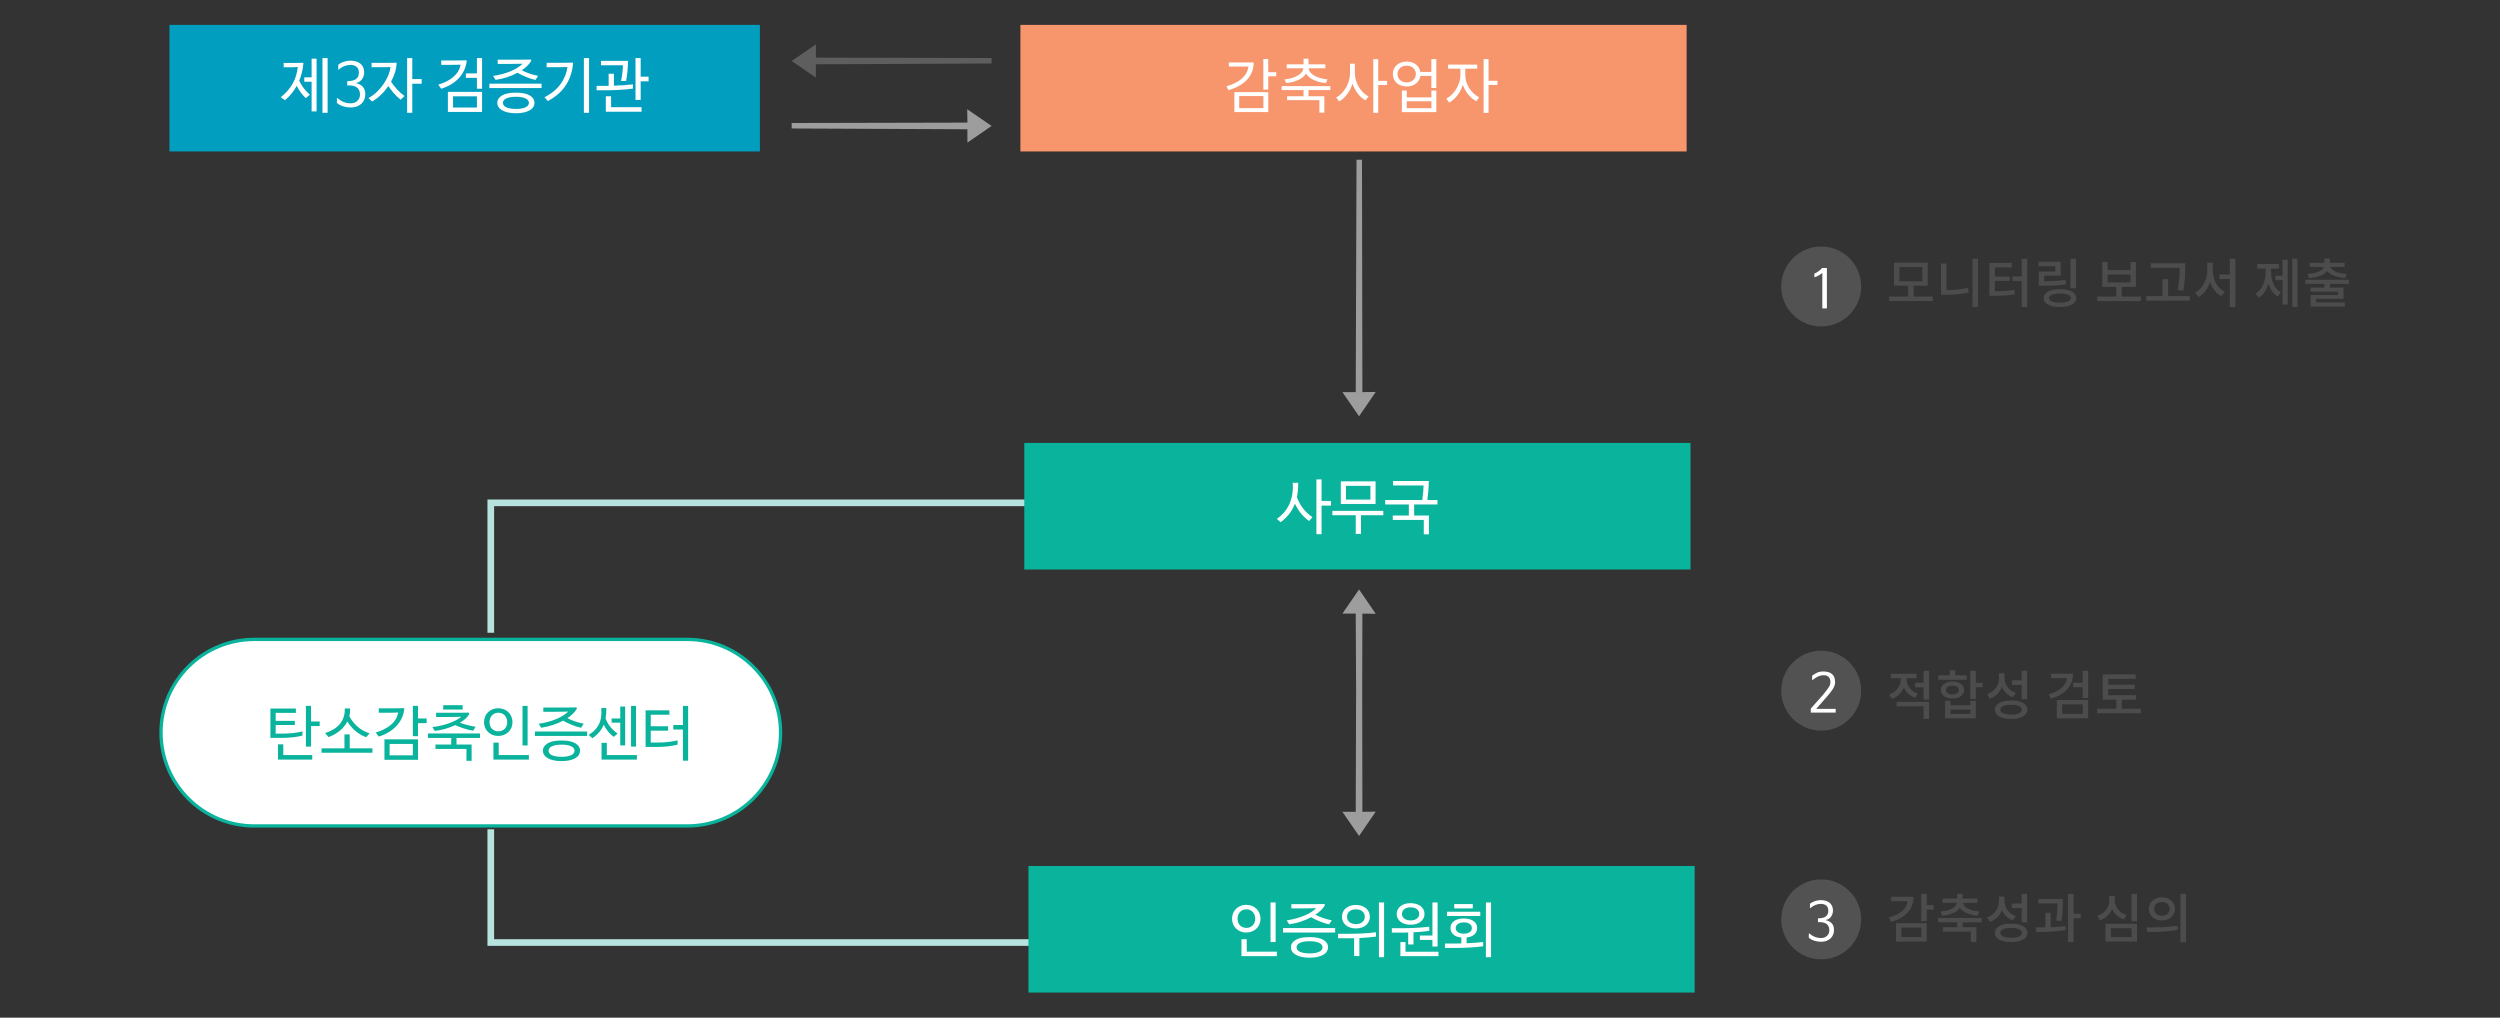 <?xml version="1.0" encoding="utf-8"?>
<!-- Generator: Adobe Illustrator 16.0.3, SVG Export Plug-In . SVG Version: 6.00 Build 0)  -->
<!DOCTYPE svg PUBLIC "-//W3C//DTD SVG 1.1//EN" "http://www.w3.org/Graphics/SVG/1.1/DTD/svg11.dtd">
<svg version="1.1" id="다이어그램_1_" xmlns="http://www.w3.org/2000/svg" xmlns:xlink="http://www.w3.org/1999/xlink" x="0px"
	 y="0px" width="750.5px" height="305.5px" viewBox="0 0 750.5 305.5" enable-background="new 0 0 750.5 305.5"
	 xml:space="preserve">
<rect x="0" y="0" width="750.5" height="305.5" fill="#333333" stroke="none"/>
<g>
	<g id="Ellipse_5">
		<g>
			<circle fill="#525252" cx="546.726" cy="85.999" r="12"/>
		</g>
	</g>
	<g id="_x31_">
		<g enable-background="new    ">
			<path fill="#FFFFFF" d="M544.677,83.136v-0.992c0.438-0.191,0.854-0.429,1.239-0.712c0.39-0.282,0.75-0.61,1.08-0.983h1.439
				v12.128h-1.375V81.952h-0.018c-0.363,0.288-0.729,0.536-1.097,0.744c-0.367,0.208-0.737,0.381-1.11,0.52
				C544.73,83.259,544.677,83.232,544.677,83.136z"/>
		</g>
	</g>
</g>
<g>
	<g id="Ellipse_5_16_">
		<g>
			<circle fill="#525252" cx="546.726" cy="207.333" r="12"/>
		</g>
	</g>
	<g id="_x32_">
		<g enable-background="new    ">
			<path fill="#FFFFFF" d="M544.181,204.102c-0.117,0.118-0.176,0.099-0.176-0.063v-1.2c0.446-0.353,0.938-0.649,1.471-0.896
				c0.533-0.247,1.158-0.368,1.873-0.368c1.162,0,2.045,0.264,2.647,0.792c0.603,0.527,0.9,1.336,0.9,2.424
				c0,0.361-0.059,0.709-0.176,1.04s-0.277,0.664-0.484,1c-0.209,0.336-0.459,0.687-0.754,1.048
				c-0.295,0.363-0.615,0.758-0.969,1.184l-3.264,3.715v0.016h5.823v1.12h-7.475v-1.2l3.729-4.191
				c0.416-0.533,0.763-0.979,1.039-1.336c0.275-0.355,0.498-0.672,0.664-0.942c0.166-0.272,0.283-0.521,0.353-0.744
				c0.069-0.226,0.104-0.47,0.104-0.735c0-0.649-0.168-1.158-0.504-1.521c-0.336-0.363-0.873-0.544-1.609-0.544
				c-0.512,0-1.034,0.119-1.567,0.359C545.281,203.294,544.738,203.645,544.181,204.102z"/>
		</g>
	</g>
</g>
<g>
	<g id="Ellipse_5_1_">
		<g>
			<circle fill="#525252" cx="546.726" cy="276" r="12"/>
		</g>
	</g>
	<g id="_x32__1_">
		<g enable-background="new    ">
			<path fill="#FFFFFF" d="M546.654,282.721c-0.715-0.012-1.397-0.123-2.057-0.336c-0.654-0.213-1.188-0.512-1.592-0.896v-1.152
				c0-0.073,0.02-0.119,0.055-0.135c0.037-0.019,0.084,0.002,0.139,0.055c0.574,0.479,1.146,0.824,1.703,1.033
				c0.562,0.207,1.154,0.312,1.783,0.312c0.354,0,0.68-0.056,0.979-0.168c0.298-0.109,0.56-0.271,0.783-0.479
				c0.226-0.209,0.398-0.451,0.525-0.729c0.129-0.276,0.192-0.586,0.192-0.93c0-1.652-0.991-2.479-2.979-2.479h-0.432v-1.137h0.19
				c0.385-0.012,0.752-0.051,1.104-0.119c0.354-0.067,0.662-0.188,0.928-0.354c0.27-0.166,0.479-0.395,0.643-0.68
				c0.16-0.289,0.24-0.662,0.24-1.121c0-0.717-0.213-1.236-0.635-1.568c-0.42-0.33-0.949-0.496-1.592-0.496
				c-0.513,0-1.039,0.104-1.584,0.307c-0.543,0.203-1.052,0.513-1.521,0.929c-0.043,0.032-0.082,0.043-0.119,0.032
				c-0.039-0.012-0.059-0.049-0.059-0.112v-1.185c0.16-0.141,0.354-0.271,0.576-0.399c0.227-0.127,0.477-0.242,0.752-0.345
				c0.276-0.104,0.578-0.186,0.903-0.247c0.324-0.064,0.664-0.097,1.017-0.097c0.533,0,1.024,0.063,1.479,0.189
				c0.453,0.129,0.84,0.322,1.162,0.584c0.32,0.264,0.57,0.588,0.752,0.979c0.181,0.39,0.271,0.84,0.271,1.353
				c0,0.373-0.054,0.719-0.16,1.032c-0.104,0.313-0.254,0.597-0.441,0.849c-0.19,0.25-0.418,0.461-0.686,0.632
				c-0.264,0.172-0.555,0.288-0.871,0.354v0.031c0.769,0.17,1.369,0.492,1.81,0.969c0.438,0.475,0.655,1.158,0.655,2.055
				c0,0.449-0.084,0.883-0.248,1.305c-0.166,0.422-0.414,0.791-0.744,1.111c-0.331,0.32-0.739,0.576-1.225,0.768
				C547.869,282.628,547.306,282.721,546.654,282.721z"/>
		</g>
	</g>
</g>
<g>
	<path fill="#4C4C4C" d="M580.223,89.028v1.344h-13.092v-1.344h5.696v-3.266h-4.241v-6.915h10.116v6.915h-4.227v3.266H580.223z
		 M570.202,84.45h6.884v-4.29h-6.884V84.45z"/>
	<path fill="#4C4C4C" d="M584.331,87.091c2.05-0.016,4.209-0.192,6.482-0.656l0.176,1.376c-2.479,0.512-4.817,0.688-7.059,0.688
		h-1.232v-9.396h1.633V87.091z M593.791,77.695v14.454h-1.648V77.695H593.791z"/>
	<path fill="#4C4C4C" d="M598.86,87.443c2.305-0.016,3.953-0.096,5.842-0.416l0.146,1.329c-2.064,0.368-3.873,0.432-6.498,0.432
		h-1.137v-9.844h6.706v1.36h-5.059v2.705h4.467v1.313h-4.467V87.443L598.86,87.443z M608.575,77.663v14.502h-1.666v-7.827h-2.768
		v-1.361h2.768v-5.314H608.575L608.575,77.663z"/>
	<path fill="#4C4C4C" d="M620.239,85.346c-2.272,0.368-4.227,0.432-6.994,0.432h-1.217v-4.273h4.961v-1.601h-4.994v-1.328h6.611
		v4.178h-4.945v1.681c2.48,0,4.289-0.08,6.388-0.433L620.239,85.346z M623.295,89.492c0,1.681-1.855,2.673-4.898,2.673
		c-3.041,0-4.881-0.993-4.881-2.673c0-1.68,1.84-2.673,4.881-2.673C621.44,86.819,623.295,87.811,623.295,89.492z M621.647,89.492
		c0-0.896-1.168-1.376-3.25-1.376c-2.064,0-3.248,0.48-3.248,1.376c0,0.88,1.184,1.361,3.248,1.361
		C620.479,90.853,621.647,90.372,621.647,89.492z M623.198,86.547h-1.647v-8.852h1.647V86.547z"/>
	<path fill="#4C4C4C" d="M642.702,89.028v1.36h-13.092v-1.36h5.697v-2.913h-4.225v-7.459h1.633v2.433h6.85v-2.433h1.633v7.459
		h-4.241v2.913H642.702z M632.717,84.786h6.85v-2.369h-6.85V84.786z"/>
	<path fill="#4C4C4C" d="M657.393,88.9v1.36h-13.063V88.9h4.867v-5.09h1.664v5.09H657.393z M654.319,80.384h-8.627V79.04h10.291
		v1.425c0,1.792,0,3.793-0.559,6.787l-1.666-0.176c0.561-2.833,0.561-4.882,0.561-6.61V80.384L654.319,80.384z"/>
	<path fill="#4C4C4C" d="M664.284,81.249c0,2.689,1.375,5.314,3.584,6.339l-0.977,1.328c-1.633-0.816-2.801-2.401-3.424-4.337
		c-0.642,2.049-1.826,3.729-3.476,4.578l-1.039-1.313c2.256-1.104,3.664-3.89,3.664-6.595v-2.385h1.666L664.284,81.249
		L664.284,81.249z M671.055,77.663v14.502h-1.664v-8.403h-3.09v-1.345h3.09v-4.754H671.055z"/>
	<path fill="#4C4C4C" d="M681.756,81.665c0,2.465,0.93,4.962,2.944,6.131l-0.961,1.2c-1.358-0.8-2.256-2.225-2.768-3.905
		c-0.515,1.825-1.441,3.377-2.834,4.257l-0.992-1.216c2.049-1.28,3.01-3.89,3.01-6.467v-1.04h-2.545v-1.361h6.529v1.361h-2.385
		L681.756,81.665L681.756,81.665z M685.213,77.967h1.553v13.478h-1.553v-7.331h-2.129v-1.345h2.129V77.967z M689.696,77.679v14.454
		h-1.567V77.679H689.696z"/>
	<path fill="#4C4C4C" d="M699.438,85.218v1.121h4.082V89.7h-8.229v1.088h8.646v1.232h-10.277v-3.458h8.244v-1.008h-8.274v-1.216
		h4.161v-1.121h-5.684v-1.232h13.047v1.232L699.438,85.218L699.438,85.218z M692.698,82.225c2.849-0.16,4.625-0.96,4.945-2.097
		h-4.258v-1.232h4.401v-1.264h1.648v1.264h4.418v1.232h-4.273c0.32,1.137,2.111,1.937,4.931,2.097l-0.449,1.232
		c-2.561-0.176-4.545-0.88-5.457-2.097c-0.912,1.216-2.865,1.92-5.428,2.097L692.698,82.225z"/>
</g>
<g>
	<path fill="#4C4C4C" d="M574.909,209.493c-1.6-0.562-2.752-1.696-3.377-3.089c-0.641,1.553-1.856,2.801-3.569,3.393l-0.849-1.297
		c2.24-0.768,3.553-2.672,3.553-4.625v-0.289h-3.057v-1.328h7.73v1.328h-3.009v0.273c0,1.791,1.232,3.601,3.394,4.354
		L574.909,209.493z M569.356,210.709h9.748v5.105h-1.648v-3.776h-8.1V210.709z M579.104,201.346v8.645h-1.648v-3.649h-2.528v-1.36
		h2.528v-3.633h1.648V201.346z"/>
	<path fill="#4C4C4C" d="M590.399,204.066h-8.531v-1.328h3.441v-1.506h1.647v1.506h3.441L590.399,204.066L590.399,204.066z
		 M586.125,209.701c-2.082,0-3.507-1.024-3.507-2.561c0-1.521,1.425-2.547,3.507-2.547c2.096,0,3.506,1.024,3.506,2.547
		C589.631,208.677,588.221,209.701,586.125,209.701z M591.502,210.389h1.633v5.252h-9.234v-5.252h1.633v1.329h5.97L591.502,210.389
		L591.502,210.389z M586.125,208.469c1.151,0,1.936-0.496,1.936-1.328c0-0.815-0.783-1.313-1.936-1.313
		c-1.153,0-1.923,0.496-1.923,1.313C584.202,207.973,584.973,208.469,586.125,208.469z M591.502,212.998h-5.97v1.329h5.97V212.998z
		 M595.184,206.324h-2.049v3.473h-1.648v-8.436h1.648v3.602h2.049V206.324z"/>
	<path fill="#4C4C4C" d="M604.272,209.301c-1.553-0.561-2.674-1.648-3.299-3.057c-0.639,1.6-1.855,2.865-3.603,3.488l-0.862-1.328
		c2.319-0.784,3.586-2.736,3.586-4.851v-1.425h1.664v1.346c0,2,1.201,3.81,3.393,4.528L604.272,209.301z M608.61,213.047
		c0,1.744-1.856,2.77-4.883,2.77c-3.01,0-4.865-1.024-4.865-2.77s1.855-2.77,4.865-2.77
		C606.752,210.277,608.61,211.302,608.61,213.047z M606.959,213.047c0-0.945-1.185-1.473-3.232-1.473s-3.217,0.527-3.217,1.473
		c0,0.943,1.168,1.473,3.217,1.473S606.959,213.99,606.959,213.047z M606.897,205.588h-2.93v-1.346h2.93v-2.896h1.648v8.531h-1.648
		V205.588z"/>
	<path fill="#4C4C4C" d="M622.319,202.227c0,3.746-2.479,6.338-6.658,7.522l-0.674-1.313c3.314-0.896,5.269-2.642,5.555-4.865
		h-4.784v-1.344H622.319L622.319,202.227z M617.45,210.133h9.412v5.508h-9.412V210.133z M619.069,214.311h6.18v-2.865h-6.18V214.311
		z M626.864,201.346v8.195h-1.647v-3.232h-2.865v-1.36h2.865v-3.603H626.864L626.864,201.346z"/>
	<path fill="#4C4C4C" d="M642.702,212.758v1.361h-13.092v-1.361h5.697v-2.721h-4.082v-7.587h9.893v1.345h-8.211v1.744h7.892v1.297
		h-7.892v1.889h8.341v1.313h-4.273v2.721L642.702,212.758L642.702,212.758z"/>
</g>
<g>
	<path fill="#4C4C4C" d="M574.446,269.227c0,3.746-2.479,6.371-6.754,7.508l-0.641-1.313c3.377-0.896,5.346-2.656,5.619-4.852
		h-4.964v-1.344H574.446L574.446,269.227z M569.18,277.135h9.236v5.506h-9.236V277.135z M570.813,281.313h5.971v-2.864h-5.971
		V281.313z M580.465,273.068h-2.049v3.44h-1.648v-8.163h1.648v3.361h2.049V273.068z"/>
	<path fill="#4C4C4C" d="M589.198,276.895v1.457h4.113v4.449h-1.648v-3.138h-8.37v-1.313h4.258v-1.455h-5.715v-1.33h13.077v1.33
		H589.198L589.198,276.895z M582.524,273.645c2.93-0.224,4.754-1.297,4.914-2.608h-4.305v-1.296h4.418v-1.426h1.647v1.426h4.402
		v1.296h-4.291c0.16,1.313,1.969,2.386,4.914,2.608l-0.512,1.248c-2.515-0.207-4.449-1.039-5.347-2.336
		c-0.896,1.297-2.834,2.129-5.348,2.336L582.524,273.645z"/>
	<path fill="#4C4C4C" d="M604.272,276.302c-1.553-0.56-2.674-1.647-3.299-3.058c-0.639,1.602-1.855,2.865-3.603,3.49l-0.862-1.33
		c2.319-0.783,3.586-2.736,3.586-4.85v-1.425h1.664v1.345c0,2.002,1.201,3.811,3.393,4.53L604.272,276.302z M608.61,280.047
		c0,1.745-1.856,2.77-4.883,2.77c-3.01,0-4.865-1.023-4.865-2.77c0-1.744,1.855-2.77,4.865-2.77
		C606.752,277.277,608.61,278.303,608.61,280.047z M606.959,280.047c0-0.943-1.185-1.473-3.232-1.473s-3.217,0.529-3.217,1.473
		c0,0.945,1.168,1.473,3.217,1.473S606.959,280.992,606.959,280.047z M606.897,272.588h-2.93v-1.344h2.93v-2.896h1.648v8.53h-1.648
		V272.588z"/>
	<path fill="#4C4C4C" d="M615.629,278.352c1.504-0.063,3.024-0.16,4.434-0.336l0.08,1.199c-2.977,0.496-6.291,0.561-8.818,0.561
		l-0.178-1.36c0.881,0,1.857-0.017,2.865-0.031v-4.354h1.617V278.352L615.629,278.352z M617.245,276.35
		c0.367-2.24,0.4-3.922,0.4-5.138h-5.729v-1.329h7.346v0.961c0,1.266,0,3.09-0.398,5.65L617.245,276.35z M624.625,275.693h-2.13
		v7.123h-1.664v-14.453h1.664v5.938h2.13V275.693z"/>
	<path fill="#4C4C4C" d="M637.6,275.982c-1.666-0.545-2.898-1.649-3.537-3.105c-0.658,1.553-1.906,2.785-3.635,3.377l-0.801-1.297
		c2.272-0.768,3.569-2.673,3.569-4.643v-1.393h1.681v1.393c0,1.905,1.297,3.683,3.521,4.387L637.6,275.982z M632.061,277.326h9.461
		v5.314h-9.461V277.326z M633.678,281.328h6.227v-2.689h-6.227V281.328z M641.522,268.379v8.195h-1.65v-8.195H641.522z"/>
	<path fill="#4C4C4C" d="M644.395,278.414c2.594,0,6.195-0.016,9.301-0.479l0.111,1.199c-3.186,0.608-6.643,0.641-9.203,0.641
		L644.395,278.414z M652.928,272.844c0,2.049-1.683,3.475-3.938,3.475c-2.258,0-3.922-1.426-3.922-3.475s1.664-3.473,3.922-3.473
		C651.245,269.371,652.928,270.795,652.928,272.844z M646.684,272.844c0,1.249,0.977,2.065,2.307,2.065
		c1.345,0,2.32-0.816,2.32-2.065c0-1.264-0.977-2.063-2.32-2.063C647.659,270.779,646.684,271.58,646.684,272.844z M656.225,268.348
		v14.484h-1.664v-14.484H656.225z"/>
</g>
<g id="탄소감축_인증센터_3_">
	<g id="Rectangle_24_1_">
		<g>
			<polygon fill="#B6E3DD" points="313.332,149.951 148.333,149.951 147.333,149.951 146.333,149.951 146.333,189.951 
				148.333,189.951 148.333,151.951 313.332,151.951 			"/>
		</g>
	</g>
	<g id="Rectangle_24_copy_1_">
		<g>
			<polygon fill="#B6E3DD" points="148.333,281.951 148.333,248.951 146.333,248.951 146.333,283.951 147.333,283.951 
				148.333,283.951 314.332,283.951 314.332,281.951 			"/>
		</g>
	</g>
	<g id="box_1_">
		<g>
			<path fill="#FFFFFF" d="M206.333,191.951h-130c-15.464,0-28,12.535-28,28c0,15.464,12.536,28,28,28h130c15.464,0,28-12.536,28-28
				C234.333,204.486,221.797,191.951,206.333,191.951z"/>
		</g>
		<g>
			<path fill="none" stroke="#09B39C" stroke-miterlimit="10" d="M206.333,191.951h-130c-15.464,0-28,12.535-28,28
				c0,15.464,12.536,28,28,28h130c15.464,0,28-12.536,28-28C234.333,204.486,221.797,191.951,206.333,191.951z"/>
		</g>
	</g>
	<g id="탄소감축_인증센터_4_">
		<g enable-background="new    ">
			<path fill="#09B39C" d="M84.845,221.506h-3.672v-8.803h7.65V214h-6.066v2.395h5.76v1.26h-5.76v2.574h2.322
				c1.02,0,2.007-0.058,2.961-0.171c0.954-0.114,1.875-0.272,2.763-0.478v1.242c-0.888,0.228-1.842,0.397-2.862,0.513
				C86.921,221.449,85.889,221.506,84.845,221.506z M93.737,228.023H83.459v-4.572h1.584v3.223h8.692L93.737,228.023L93.737,228.023
				z M95.969,217.96h-2.592v6.174h-1.548v-12.239h1.548v4.68h2.592V217.96z"/>
			<path fill="#09B39C" d="M111.809,225.97H96.527v-1.313h6.876v-4.192h1.584v4.192h6.822V225.97z M104.864,215.027
				c0.685,1.235,1.53,2.291,2.546,3.168c1.014,0.875,2.191,1.522,3.535,1.942l-1.008,1.171c-1.15-0.396-2.22-1.009-3.204-1.837
				c-0.982-0.827-1.803-1.787-2.457-2.88c-0.568,1.104-1.354,2.053-2.35,2.845s-2.094,1.403-3.294,1.837l-1.026-1.188
				c0.912-0.313,1.737-0.688,2.477-1.125c0.736-0.438,1.363-0.957,1.881-1.559c0.516-0.601,0.909-1.287,1.179-2.062
				c0.271-0.772,0.395-1.658,0.369-2.654h1.584C105.131,213.527,105.054,214.306,104.864,215.027z"/>
			<path fill="#09B39C" d="M113.699,212.632h2.628c0.84,0,1.68,0,2.52,0s1.688-0.013,2.538-0.036
				c-0.072,0.961-0.294,1.876-0.666,2.745c-0.372,0.87-0.885,1.675-1.539,2.412s-1.443,1.396-2.367,1.972
				c-0.924,0.575-1.962,1.044-3.112,1.403l-0.9-1.224c1.884-0.564,3.408-1.343,4.572-2.332s1.89-2.211,2.178-3.662
				c-0.72,0.022-1.437,0.039-2.142,0.045c-0.708,0.006-1.424,0.009-2.144,0.009H113.7L113.699,212.632L113.699,212.632z
				 M125.489,228.094H115.41v-6.154h10.078V228.094z M123.941,223.324h-6.982v3.42h6.982V223.324z M128.081,217.078h-2.594v3.924
				h-1.548v-9.09h1.548v3.779h2.594V217.078z"/>
			<path fill="#09B39C" d="M135.461,223.504v-1.979h-7.002v-1.332h15.642v1.332h-7.056v1.979h4.536v4.896h-1.548v-3.564h-9.308
				v-1.332H135.461z M130.925,213.964h5.004c0.756,0,1.509,0,2.259,0s1.539-0.013,2.367-0.036c0.132,0.014,0.225,0.075,0.279,0.189
				c0.054,0.113,0.051,0.219-0.009,0.313c-0.24,0.456-0.602,0.899-1.08,1.331c-0.48,0.434-1.044,0.835-1.692,1.206
				c0.708,0.267,1.458,0.498,2.25,0.702s1.62,0.372,2.484,0.504l-0.738,1.188c-0.924-0.156-1.845-0.379-2.763-0.666
				c-0.918-0.289-1.791-0.625-2.619-1.008c-0.974,0.455-2.004,0.836-3.098,1.144c-1.092,0.306-2.124,0.501-3.096,0.585l-0.646-1.17
				c0.898-0.086,1.777-0.229,2.637-0.434c0.856-0.203,1.665-0.443,2.421-0.721c0.756-0.275,1.44-0.578,2.052-0.908
				c0.612-0.33,1.128-0.669,1.548-1.018c-0.672,0.023-1.338,0.042-1.998,0.055c-0.658,0.012-1.318,0.018-1.979,0.018h-3.582
				L130.925,213.964L130.925,213.964z M133.049,211.695h5.832v1.313h-5.832V211.695z"/>
			<path fill="#09B39C" d="M145.303,216.809c0-0.601,0.107-1.158,0.323-1.675c0.215-0.517,0.515-0.96,0.896-1.332
				c0.385-0.371,0.833-0.662,1.349-0.873c0.515-0.209,1.078-0.313,1.688-0.313c0.61,0,1.179,0.104,1.707,0.313
				c0.527,0.211,0.982,0.502,1.365,0.873c0.383,0.372,0.683,0.815,0.896,1.332c0.217,0.517,0.323,1.074,0.323,1.675
				c0,0.588-0.106,1.135-0.323,1.639c-0.215,0.504-0.515,0.938-0.896,1.306c-0.383,0.364-0.838,0.653-1.365,0.862
				c-0.527,0.211-1.096,0.314-1.707,0.314c-0.609,0-1.174-0.104-1.688-0.314c-0.516-0.209-0.964-0.498-1.349-0.862
				c-0.383-0.366-0.683-0.802-0.896-1.306C145.41,217.943,145.303,217.396,145.303,216.809z M146.959,216.799
				c0,0.395,0.063,0.763,0.188,1.104c0.126,0.342,0.308,0.631,0.54,0.871c0.234,0.238,0.515,0.428,0.837,0.564
				c0.324,0.138,0.686,0.206,1.08,0.206c0.396,0,0.756-0.068,1.08-0.206c0.324-0.139,0.604-0.326,0.837-0.564
				c0.234-0.24,0.417-0.529,0.549-0.871c0.134-0.341,0.198-0.709,0.198-1.104c0-0.419-0.064-0.801-0.198-1.148
				c-0.132-0.347-0.313-0.646-0.549-0.896c-0.232-0.251-0.513-0.445-0.837-0.583c-0.324-0.139-0.684-0.207-1.08-0.207
				c-0.396,0-0.756,0.068-1.08,0.207c-0.322,0.138-0.603,0.332-0.837,0.583c-0.232,0.251-0.414,0.55-0.54,0.896
				C147.022,215.998,146.959,216.38,146.959,216.799z M158.767,228.023h-10.638v-5.096h1.584v3.744h9.054V228.023z M158.389,223.792
				h-1.53v-11.88h1.53V223.792z"/>
			<path fill="#09B39C" d="M176.263,219.599v1.331h-15.66v-1.331H176.263z M170.323,215.584c0.731,0.385,1.519,0.718,2.357,0.999
				c0.84,0.282,1.692,0.507,2.556,0.675l-0.792,1.225c-0.432-0.096-0.882-0.216-1.35-0.358c-0.468-0.146-0.936-0.313-1.404-0.505
				c-0.468-0.19-0.927-0.396-1.377-0.611s-0.859-0.441-1.231-0.686c-1.009,0.541-2.082,0.994-3.224,1.358
				c-1.14,0.366-2.272,0.628-3.4,0.783l-0.738-1.188c1.008-0.145,1.965-0.342,2.871-0.594c0.906-0.253,1.74-0.54,2.502-0.863
				c0.762-0.324,1.437-0.676,2.025-1.054c0.588-0.379,1.072-0.76,1.457-1.144c-1.283,0.035-2.563,0.054-3.834,0.054h-3.637v-1.276
				h5.022c0.768,0,1.539,0,2.313,0c0.774,0,1.581-0.013,2.421-0.037c0.146-0.012,0.24,0.033,0.288,0.137
				c0.048,0.103,0.042,0.207-0.018,0.314c-0.3,0.517-0.69,1.004-1.17,1.467C171.481,214.74,170.935,215.177,170.323,215.584z
				 M174.139,225.359c0,0.442-0.117,0.856-0.351,1.241c-0.234,0.384-0.585,0.714-1.055,0.989c-0.468,0.275-1.05,0.495-1.746,0.657
				c-0.694,0.161-1.5,0.243-2.41,0.243c-0.926,0-1.734-0.082-2.432-0.243c-0.694-0.162-1.276-0.382-1.746-0.657
				c-0.468-0.275-0.82-0.605-1.062-0.989c-0.24-0.385-0.36-0.799-0.36-1.241c0-0.899,0.473-1.636,1.413-2.205
				c0.942-0.569,2.337-0.854,4.187-0.854c1.848,0,3.235,0.285,4.167,0.854C173.674,223.724,174.139,224.458,174.139,225.359z
				 M172.465,225.376c0-0.228-0.063-0.45-0.189-0.666s-0.342-0.411-0.646-0.585c-0.308-0.174-0.708-0.314-1.206-0.424
				c-0.498-0.107-1.113-0.161-1.845-0.161c-0.744,0-1.365,0.054-1.863,0.161s-0.9,0.25-1.206,0.424s-0.522,0.369-0.648,0.585
				s-0.188,0.438-0.188,0.666c0,0.216,0.063,0.436,0.188,0.657c0.126,0.221,0.344,0.416,0.648,0.584s0.708,0.307,1.206,0.414
				s1.119,0.162,1.863,0.162c0.73,0,1.347-0.055,1.845-0.162s0.898-0.246,1.206-0.414c0.306-0.168,0.521-0.362,0.646-0.584
				C172.402,225.811,172.465,225.592,172.465,225.376z"/>
			<path fill="#09B39C" d="M177.847,221.613l-1.152-0.989c0.828-0.505,1.505-1.048,2.025-1.63c0.522-0.582,0.927-1.202,1.215-1.862
				c0.288-0.659,0.473-1.37,0.549-2.133c0.078-0.763,0.081-1.575,0.011-2.438h1.528c0.024,1.164-0.054,2.208-0.232,3.133
				c0.358,0.924,0.834,1.754,1.422,2.492c0.588,0.737,1.313,1.413,2.178,2.024l-1.134,1.008c-0.612-0.433-1.173-0.96-1.685-1.584
				c-0.51-0.623-0.949-1.319-1.321-2.088c-0.324,0.792-0.764,1.521-1.314,2.188C179.383,220.4,178.686,221.027,177.847,221.613z
				 M191.203,228.023h-10.62v-5.005h1.584v3.653h9.036V228.023z M183.607,215.674h2.594v-3.582h1.476v11.684H186.2v-6.822h-2.594
				V215.674z M190.933,224.134h-1.494v-12.222h1.494V224.134z"/>
			<path fill="#09B39C" d="M197.449,224.225h-3.638v-10.98h7.146v1.314h-5.6v3.475h5.202v1.313h-5.202v3.563h2.322
				c1.021,0,2.007-0.058,2.961-0.172c0.954-0.112,1.875-0.271,2.764-0.478v1.278c-0.889,0.229-1.843,0.397-2.861,0.513
				C199.525,224.167,198.493,224.225,197.449,224.225z M202.129,219.004v-1.35h2.896v-5.742h1.55v16.434h-1.55v-9.342H202.129z"/>
		</g>
	</g>
</g>
<g id="Rectangle_22_4_">
	<g>
		<rect x="306.325" y="7.469" fill="#F7966D" width="199.999" height="38"/>
	</g>
</g>
<g id="Rectangle_22_3_">
	<g>
		<rect x="50.87" y="7.469" fill="#019EBF" width="177.255" height="38"/>
	</g>
</g>
<g id="제3자_검증기관_1_">
	<g enable-background="new    ">
		<path fill="#FFFFFF" d="M89.403,20.124c-0.479,0.036-0.993,0.057-1.539,0.063c-0.547,0.007-1.09,0.011-1.629,0.011h-1.08v-1.314
			h2.018c0.637,0,1.27,0,1.896,0c0.632,0,1.308-0.012,2.025-0.036c-0.145,1.896-0.57,3.696-1.277,5.4
			c0.384,0.804,0.854,1.563,1.404,2.286c0.551,0.72,1.151,1.35,1.799,1.89l-1.223,1.044c-0.54-0.504-1.041-1.066-1.503-1.691
			c-0.462-0.623-0.867-1.289-1.215-1.998c-0.456,0.828-0.979,1.603-1.566,2.321c-0.587,0.72-1.248,1.386-1.979,1.998l-1.241-0.918
			c1.548-1.235,2.733-2.592,3.563-4.067C88.683,23.634,89.198,21.972,89.403,20.124z M93.544,17.604h1.494v15.842h-1.494v-8.91
			h-2.196v-1.314h2.196V17.604z M98.349,33.857h-1.548V17.424h1.548V33.857z"/>
		<path fill="#FFFFFF" d="M105.243,32.273c-0.806-0.012-1.574-0.138-2.313-0.377c-0.738-0.24-1.336-0.576-1.791-1.009v-1.296
			c0-0.084,0.021-0.135,0.063-0.152c0.041-0.019,0.093,0.004,0.15,0.063c0.648,0.54,1.287,0.927,1.918,1.16
			c0.63,0.234,1.299,0.352,2.007,0.352c0.396,0,0.764-0.063,1.1-0.188s0.63-0.308,0.882-0.541s0.45-0.506,0.594-0.818
			c0.146-0.313,0.217-0.66,0.217-1.044c0-1.86-1.114-2.79-3.348-2.79h-0.486v-1.277h0.218c0.433-0.013,0.847-0.058,1.24-0.136
			c0.396-0.078,0.743-0.21,1.044-0.396c0.302-0.188,0.54-0.441,0.722-0.767c0.181-0.323,0.271-0.743,0.271-1.26
			c0-0.804-0.236-1.392-0.711-1.765c-0.475-0.371-1.07-0.559-1.791-0.559c-0.576,0-1.17,0.114-1.782,0.342
			c-0.61,0.229-1.183,0.576-1.71,1.045c-0.049,0.035-0.094,0.049-0.135,0.035c-0.043-0.012-0.063-0.054-0.063-0.125v-1.332
			c0.181-0.156,0.396-0.307,0.646-0.449c0.252-0.146,0.534-0.273,0.848-0.389c0.313-0.113,0.65-0.207,1.018-0.277
			c0.366-0.072,0.747-0.108,1.143-0.108c0.603,0,1.155,0.071,1.666,0.216s0.945,0.363,1.311,0.657
			c0.359,0.294,0.644,0.66,0.846,1.098c0.201,0.438,0.303,0.945,0.303,1.521c0,0.42-0.061,0.807-0.18,1.161
			c-0.119,0.354-0.285,0.672-0.5,0.953s-0.471,0.52-0.769,0.711c-0.3,0.191-0.626,0.324-0.981,0.396v0.036
			c0.863,0.192,1.541,0.556,2.033,1.089c0.491,0.534,0.737,1.307,0.737,2.313c0,0.504-0.095,0.994-0.278,1.468
			c-0.187,0.474-0.465,0.891-0.837,1.251c-0.372,0.359-0.831,0.646-1.377,0.863C106.614,32.166,105.976,32.273,105.243,32.273z"/>
		<path fill="#FFFFFF" d="M117.393,24.498c0.518,0.792,1.116,1.564,1.8,2.322c0.687,0.756,1.43,1.422,2.232,1.996l-1.152,1.116
			c-0.72-0.552-1.383-1.176-1.987-1.872c-0.605-0.695-1.175-1.438-1.7-2.23c-0.66,0.972-1.404,1.854-2.232,2.646
			s-1.71,1.458-2.646,1.998l-1.1-1.044c0.961-0.516,1.83-1.158,2.61-1.926s1.455-1.578,2.023-2.43
			c0.569-0.854,1.025-1.711,1.368-2.574c0.343-0.864,0.55-1.656,0.621-2.376c-0.685,0.024-1.354,0.038-2.008,0.045
			c-0.654,0.006-1.315,0.009-1.988,0.009h-1.69v-1.313h2.718c0.768,0,1.548,0,2.34,0s1.614-0.013,2.467-0.037
			c-0.036,0.973-0.197,1.936-0.484,2.89C118.294,22.671,117.898,23.598,117.393,24.498z M126.592,25.128h-2.826v8.729h-1.548V17.424
			h1.548v6.318h2.826V25.128z"/>
		<path fill="#FFFFFF" d="M132.459,18.144h2.629c0.84,0,1.674,0,2.502,0s1.668-0.012,2.52-0.036
			c-0.07,0.961-0.294,1.877-0.666,2.745c-0.371,0.87-0.882,1.675-1.527,2.412c-0.648,0.738-1.434,1.396-2.352,1.972
			s-1.953,1.045-3.104,1.403l-0.899-1.224c1.884-0.564,3.401-1.342,4.555-2.331c1.152-0.99,1.872-2.211,2.159-3.663
			c-0.72,0.023-1.428,0.039-2.123,0.045s-1.402,0.009-2.125,0.009h-1.564v-1.332H132.459z M144.718,33.605h-10.261v-6.029h10.261
			V33.605z M143.17,28.926h-7.164v3.348h7.164V28.926z M139.857,23.382v-1.351h3.313v-4.607h1.548v9.216h-1.548v-3.258H139.857z"/>
		<path fill="#FFFFFF" d="M162.573,25.111v1.33h-15.658v-1.33H162.573z M156.634,21.096c0.729,0.385,1.519,0.719,2.357,0.999
			c0.841,0.282,1.69,0.507,2.557,0.675l-0.792,1.225c-0.434-0.096-0.882-0.215-1.352-0.359c-0.469-0.145-0.937-0.313-1.402-0.504
			c-0.469-0.191-0.928-0.396-1.377-0.612c-0.45-0.216-0.861-0.442-1.233-0.684c-1.008,0.54-2.082,0.993-3.222,1.358
			c-1.143,0.365-2.274,0.627-3.402,0.782l-0.738-1.188c1.01-0.145,1.967-0.342,2.871-0.594c0.906-0.252,1.74-0.539,2.502-0.863
			c0.764-0.324,1.438-0.676,2.025-1.053c0.588-0.379,1.074-0.761,1.458-1.145c-1.284,0.036-2.562,0.054-3.834,0.054h-3.636V17.91
			h5.021c0.77,0,1.539,0,2.313,0c0.772,0,1.581-0.012,2.421-0.036c0.145-0.013,0.24,0.032,0.288,0.135s0.042,0.207-0.021,0.315
			c-0.3,0.516-0.688,1.004-1.17,1.467C157.789,20.253,157.246,20.689,156.634,21.096z M160.448,30.869
			c0,0.443-0.114,0.857-0.351,1.242c-0.233,0.385-0.585,0.713-1.053,0.989c-0.469,0.276-1.051,0.495-1.746,0.657
			c-0.696,0.162-1.5,0.243-2.412,0.243c-0.924,0-1.733-0.081-2.43-0.243c-0.697-0.162-1.278-0.381-1.746-0.657
			s-0.822-0.604-1.063-0.989c-0.239-0.385-0.358-0.799-0.358-1.242c0-0.899,0.471-1.635,1.413-2.204
			c0.939-0.57,2.336-0.855,4.185-0.855s3.237,0.285,4.167,0.855C159.983,29.234,160.448,29.97,160.448,30.869z M158.775,30.888
			c0-0.228-0.063-0.45-0.188-0.666s-0.344-0.411-0.647-0.585c-0.307-0.174-0.709-0.314-1.207-0.423s-1.111-0.162-1.845-0.162
			c-0.744,0-1.365,0.054-1.862,0.162c-0.498,0.108-0.898,0.249-1.207,0.423c-0.306,0.174-0.521,0.369-0.646,0.585
			c-0.126,0.216-0.188,0.438-0.188,0.666c0,0.216,0.063,0.437,0.188,0.657s0.342,0.417,0.646,0.585
			c0.309,0.168,0.709,0.306,1.207,0.414c0.497,0.108,1.118,0.162,1.862,0.162c0.731,0,1.347-0.054,1.845-0.162
			s0.9-0.246,1.207-0.414s0.521-0.363,0.647-0.585C158.714,31.322,158.775,31.104,158.775,30.888z"/>
		<path fill="#FFFFFF" d="M163.437,29.195c1.058-0.527,1.988-1.127,2.799-1.801c0.813-0.672,1.497-1.396,2.063-2.178
			c0.563-0.78,1.018-1.6,1.357-2.457c0.344-0.857,0.573-1.736,0.693-2.637c-0.731,0.023-1.458,0.039-2.178,0.045
			c-0.722,0.006-1.44,0.009-2.16,0.009h-1.908v-1.332h2.88c0.84,0,1.683,0,2.521,0s1.686-0.012,2.537-0.036
			c-0.168,2.473-0.861,4.684-2.078,6.633c-1.22,1.95-3.045,3.58-5.481,4.889L163.437,29.195z M175.28,17.424h1.551v16.434h-1.551
			V17.424z"/>
		<path fill="#FFFFFF" d="M184.3,22.14v3.582c0.995-0.034,1.998-0.083,3.006-0.146c1.008-0.063,1.908-0.146,2.7-0.25v1.277
			c-0.576,0.084-1.209,0.156-1.899,0.217c-0.688,0.061-1.396,0.11-2.124,0.152c-0.727,0.042-1.45,0.075-2.178,0.1
			c-0.727,0.023-1.407,0.035-2.043,0.035h-2.664v-1.332h3.618V22.14H184.3z M188.548,18.27c-0.014,0.469-0.033,0.967-0.063,1.494
			c-0.027,0.528-0.066,1.061-0.116,1.594c-0.049,0.533-0.106,1.057-0.181,1.565s-0.149,0.976-0.233,1.396h-1.513
			c0.156-0.757,0.282-1.539,0.379-2.35c0.098-0.811,0.155-1.604,0.182-2.385h-6.589V18.27H188.548z M192.597,33.533h-10.729v-4.625
			h1.584v3.274h9.145V33.533z M190.778,30.006V17.424h1.551v5.598h2.375v1.387h-2.375v5.599L190.778,30.006L190.778,30.006z"/>
	</g>
</g>
<g id="Rectangle_22_2_">
	<g>
		<rect x="307.493" y="132.967" fill="#09B39C" width="199.999" height="38.001"/>
	</g>
</g>
<g id="인증센터_사무국_1_">
	<g enable-background="new    ">
		<path fill="#FFFFFF" d="M384.438,156.762l-1.116-0.99c0.731-0.527,1.41-1.134,2.034-1.816c0.624-0.686,1.152-1.469,1.584-2.35
			c0.433-0.883,0.753-1.875,0.963-2.979c0.209-1.104,0.269-2.334,0.171-3.69h1.64c0.022,0.792,0,1.542-0.072,2.25
			s-0.174,1.387-0.306,2.034c0.432,1.235,1.044,2.367,1.836,3.394c0.792,1.025,1.732,1.904,2.825,2.638l-1.009,1.151
			c-0.898-0.638-1.708-1.391-2.421-2.261s-1.322-1.851-1.827-2.942c-0.456,1.177-1.047,2.224-1.771,3.142
			C386.24,155.259,385.398,156.066,384.438,156.762z M399.558,151.775h-2.826v8.586h-1.548V143.91h1.548v6.479h2.826V151.775z"/>
		<path fill="#FFFFFF" d="M399.972,154.674v-1.314h15.3v1.314h-6.695v5.598h-1.584v-5.598H399.972z M402.511,151.29v-6.786h10.439
			v6.786H402.511z M411.403,145.854h-7.344v4.122h7.344V145.854z"/>
		<path fill="#FFFFFF" d="M418.205,144.396h10.729c-0.023,1.115-0.079,2.156-0.164,3.122c-0.084,0.968-0.175,1.827-0.271,2.583
			h3.027v1.332h-7.002v3.33h4.446v5.652h-1.548v-4.338h-9.308v-1.314h4.824v-3.33h-7.092v-1.332h11.124
			c0.096-0.744,0.18-1.467,0.252-2.169s0.114-1.431,0.126-2.187h-9.145L418.205,144.396L418.205,144.396z"/>
	</g>
</g>
<g id="탄소감축_인증위원회_3_">
	<g id="Rectangle_22_1_">
		<g>
			<rect x="308.738" y="259.968" fill="#09B39C" width="199.999" height="37.999"/>
		</g>
	</g>
	<g id="탄소감축_인증위원회_4_">
		<g enable-background="new    ">
			<path fill="#FFFFFF" d="M369.858,275.824c0-0.603,0.106-1.158,0.323-1.676c0.215-0.517,0.515-0.959,0.896-1.332
				c0.384-0.371,0.833-0.662,1.349-0.873c0.515-0.209,1.077-0.313,1.688-0.313s1.18,0.104,1.707,0.313
				c0.527,0.211,0.982,0.502,1.365,0.873c0.383,0.373,0.683,0.815,0.897,1.332c0.215,0.518,0.322,1.073,0.322,1.676
				c0,0.588-0.107,1.134-0.322,1.638c-0.216,0.504-0.516,0.938-0.897,1.305c-0.382,0.367-0.838,0.654-1.365,0.864
				c-0.526,0.21-1.096,0.314-1.707,0.314c-0.61,0-1.174-0.104-1.688-0.314c-0.516-0.21-0.965-0.498-1.349-0.864
				c-0.383-0.366-0.683-0.801-0.896-1.305S369.858,276.412,369.858,275.824z M371.514,275.814c0,0.396,0.063,0.764,0.188,1.104
				c0.125,0.34,0.308,0.631,0.54,0.87c0.234,0.238,0.514,0.428,0.838,0.563c0.323,0.14,0.685,0.206,1.079,0.206
				c0.396,0,0.757-0.066,1.08-0.206c0.324-0.138,0.604-0.325,0.837-0.563c0.234-0.239,0.417-0.529,0.55-0.87
				s0.197-0.709,0.197-1.104c0-0.419-0.064-0.801-0.197-1.146c-0.133-0.348-0.314-0.646-0.55-0.896
				c-0.232-0.251-0.513-0.443-0.837-0.582c-0.323-0.139-0.684-0.207-1.08-0.207c-0.396,0-0.756,0.068-1.079,0.207
				c-0.324,0.139-0.604,0.331-0.838,0.582c-0.232,0.252-0.414,0.551-0.54,0.896S371.514,275.396,371.514,275.814z M383.322,287.038
				h-10.638v-5.095h1.584v3.742h9.054V287.038z M382.944,282.808h-1.529v-11.88h1.529V282.808z"/>
			<path fill="#FFFFFF" d="M400.818,278.613v1.332h-15.66v-1.332H400.818z M394.877,274.6c0.731,0.385,1.519,0.719,2.357,0.999
				c0.84,0.282,1.692,0.507,2.557,0.675l-0.792,1.227c-0.433-0.098-0.883-0.217-1.351-0.36s-0.937-0.313-1.404-0.504
				s-0.927-0.396-1.377-0.61c-0.449-0.218-0.859-0.443-1.231-0.686c-1.009,0.54-2.082,0.993-3.223,1.357
				c-1.141,0.365-2.273,0.627-3.401,0.783l-0.738-1.188c1.008-0.146,1.965-0.344,2.871-0.596s1.74-0.539,2.502-0.862
				c0.762-0.324,1.438-0.677,2.024-1.054c0.589-0.379,1.073-0.76,1.458-1.145c-1.283,0.036-2.563,0.055-3.834,0.055h-3.637v-1.276
				h5.022c0.768,0,1.539,0,2.313,0c0.774,0,1.581-0.013,2.422-0.036c0.145-0.014,0.239,0.031,0.287,0.135
				c0.049,0.104,0.042,0.207-0.018,0.314c-0.3,0.517-0.69,1.006-1.17,1.468C396.035,273.757,395.49,274.193,394.877,274.6z
				 M398.694,284.374c0,0.442-0.117,0.856-0.351,1.241c-0.234,0.385-0.585,0.713-1.054,0.99c-0.469,0.274-1.051,0.493-1.746,0.655
				s-1.5,0.243-2.411,0.243c-0.925,0-1.734-0.081-2.432-0.243c-0.695-0.162-1.277-0.381-1.745-0.655
				c-0.469-0.277-0.821-0.605-1.063-0.99s-0.36-0.799-0.36-1.241c0-0.9,0.472-1.636,1.413-2.205c0.942-0.57,2.337-0.854,4.187-0.854
				c1.848,0,3.235,0.284,4.167,0.854C398.229,282.738,398.694,283.474,398.694,284.374z M397.02,284.392
				c0-0.228-0.063-0.45-0.188-0.666s-0.343-0.411-0.647-0.585c-0.306-0.174-0.708-0.314-1.206-0.423s-1.113-0.162-1.845-0.162
				c-0.744,0-1.365,0.054-1.863,0.162s-0.9,0.249-1.206,0.423s-0.521,0.369-0.647,0.585s-0.188,0.438-0.188,0.666
				c0,0.216,0.063,0.437,0.188,0.657c0.126,0.22,0.343,0.417,0.647,0.585s0.708,0.306,1.206,0.414s1.119,0.162,1.863,0.162
				c0.73,0,1.347-0.054,1.845-0.162s0.899-0.246,1.206-0.414c0.306-0.168,0.521-0.363,0.647-0.585
				C396.956,284.826,397.02,284.607,397.02,284.392z"/>
			<path fill="#FFFFFF" d="M408.089,287.002h-1.584v-5.346c-0.287,0.012-0.569,0.018-0.847,0.018c-0.274,0-0.546,0-0.81,0h-3.187
				v-1.35h3.168c0.601,0,1.261-0.01,1.979-0.027c0.72-0.02,1.449-0.045,2.188-0.081c0.737-0.036,1.458-0.084,2.159-0.146
				c0.702-0.061,1.342-0.125,1.917-0.196v1.296c-0.708,0.096-1.49,0.18-2.349,0.252c-0.859,0.072-1.737,0.132-2.638,0.18v5.4
				H408.089z M411.24,275.193c0,0.506-0.099,0.975-0.297,1.404c-0.198,0.432-0.477,0.805-0.837,1.116
				c-0.36,0.313-0.798,0.558-1.313,0.737c-0.517,0.181-1.099,0.271-1.746,0.271s-1.229-0.09-1.745-0.271
				c-0.518-0.182-0.954-0.426-1.314-0.737c-0.359-0.312-0.639-0.685-0.837-1.116c-0.198-0.431-0.297-0.898-0.297-1.404
				c0-0.504,0.099-0.972,0.297-1.401c0.198-0.435,0.478-0.806,0.837-1.116c0.36-0.313,0.798-0.559,1.314-0.738
				c0.516-0.18,1.098-0.27,1.745-0.27s1.229,0.09,1.746,0.27c0.517,0.182,0.953,0.428,1.313,0.738
				c0.36,0.313,0.639,0.686,0.837,1.116C411.141,274.222,411.24,274.689,411.24,275.193z M409.709,275.193
				c0-0.646-0.236-1.179-0.711-1.593s-1.125-0.62-1.953-0.62c-0.827,0-1.479,0.206-1.952,0.62c-0.476,0.414-0.711,0.945-0.711,1.593
				c0,0.66,0.235,1.194,0.711,1.604c0.474,0.408,1.125,0.61,1.952,0.61c0.828,0,1.479-0.202,1.953-0.61
				C409.473,276.389,409.709,275.854,409.709,275.193z M415.505,287.361h-1.548v-16.434h1.548V287.361z"/>
			<path fill="#FFFFFF" d="M417.827,278.65h2.972c0.6,0,1.262-0.01,1.984-0.025c0.726-0.02,1.457-0.047,2.196-0.081
				c0.739-0.036,1.46-0.084,2.162-0.146c0.702-0.061,1.341-0.127,1.917-0.197v1.261c-0.685,0.096-1.432,0.177-2.241,0.243
				c-0.81,0.064-1.641,0.121-2.493,0.171v3.651h-1.584v-3.6c-0.336,0.023-0.663,0.036-0.979,0.036c-0.318,0-0.634,0-0.945,0h-2.988
				V278.65L417.827,278.65z M427.638,274.365c0,0.469-0.1,0.898-0.296,1.297c-0.197,0.396-0.477,0.736-0.833,1.023
				c-0.358,0.288-0.796,0.516-1.311,0.676c-0.514,0.162-1.093,0.242-1.737,0.242c-0.646,0-1.226-0.08-1.738-0.242
				c-0.515-0.16-0.95-0.388-1.31-0.676c-0.358-0.287-0.637-0.63-0.833-1.023c-0.196-0.396-0.297-0.828-0.297-1.297
				s0.101-0.899,0.297-1.297c0.196-0.396,0.476-0.736,0.833-1.024s0.795-0.513,1.31-0.675c0.514-0.162,1.093-0.243,1.738-0.243
				s1.226,0.081,1.737,0.243c0.514,0.162,0.95,0.387,1.311,0.675c0.356,0.288,0.636,0.63,0.833,1.024
				C427.538,273.466,427.638,273.898,427.638,274.365z M431.831,287.038h-11.431v-4.23h1.53v2.898h9.899L431.831,287.038
				L431.831,287.038z M426.054,274.348c0-0.216-0.045-0.439-0.136-0.675c-0.091-0.233-0.236-0.447-0.44-0.64
				c-0.204-0.191-0.471-0.35-0.801-0.469s-0.735-0.181-1.216-0.181c-0.479,0-0.886,0.062-1.215,0.181
				c-0.33,0.119-0.598,0.275-0.802,0.469c-0.204,0.19-0.351,0.403-0.44,0.64c-0.09,0.233-0.135,0.459-0.135,0.675
				c0,0.217,0.045,0.441,0.135,0.676c0.091,0.233,0.236,0.443,0.44,0.629c0.204,0.188,0.472,0.345,0.802,0.471
				c0.329,0.126,0.734,0.188,1.215,0.188c0.479,0,0.886-0.063,1.216-0.188s0.597-0.282,0.801-0.471
				c0.204-0.186,0.351-0.396,0.44-0.629C426.009,274.789,426.054,274.564,426.054,274.348z M430.014,284.158v-1.998h-3.763v-1.314
				h3.763v-9.918h1.548v13.23H430.014z"/>
			<path fill="#FFFFFF" d="M443.442,278.596c0,0.732-0.266,1.359-0.796,1.881c-0.531,0.522-1.322,0.844-2.372,0.963v1.729
				c0.888-0.036,1.765-0.084,2.628-0.146c0.864-0.061,1.645-0.139,2.34-0.232v1.277c-0.575,0.084-1.209,0.154-1.897,0.217
				c-0.69,0.06-1.398,0.109-2.125,0.152c-0.729,0.041-1.453,0.073-2.179,0.1c-0.727,0.023-1.405,0.035-2.042,0.035h-3.223v-1.332
				h3.204c0.264,0,0.537,0,0.819,0c0.281,0,0.578-0.006,0.891-0.02v-1.781c-1.092-0.106-1.908-0.424-2.448-0.943
				c-0.54-0.522-0.81-1.155-0.81-1.899c0-0.407,0.083-0.786,0.252-1.134c0.168-0.348,0.42-0.65,0.756-0.909
				c0.336-0.258,0.753-0.459,1.251-0.603c0.498-0.146,1.083-0.217,1.755-0.217c0.66,0,1.239,0.07,1.737,0.217
				c0.498,0.144,0.915,0.345,1.251,0.603c0.335,0.259,0.588,0.562,0.756,0.909C443.358,277.81,443.442,278.188,443.442,278.596z
				 M434.369,274.978v-1.276h10.009v1.276H434.369z M436.566,272.71v-1.313h5.563v1.313H436.566z M441.858,278.596
				c0-0.216-0.045-0.426-0.134-0.63s-0.232-0.384-0.43-0.54c-0.196-0.156-0.445-0.282-0.75-0.378c-0.305-0.097-0.67-0.146-1.1-0.146
				c-0.429,0-0.798,0.049-1.107,0.146c-0.311,0.096-0.563,0.222-0.76,0.378c-0.194,0.156-0.339,0.336-0.429,0.54
				s-0.134,0.414-0.134,0.63s0.044,0.426,0.134,0.63s0.231,0.386,0.429,0.54c0.196,0.156,0.45,0.282,0.76,0.378
				c0.311,0.097,0.68,0.146,1.107,0.146c0.43,0,0.795-0.05,1.1-0.146c0.305-0.096,0.555-0.222,0.75-0.378
				c0.196-0.154,0.34-0.336,0.43-0.54S441.858,278.812,441.858,278.596z M447.617,287.361h-1.548v-16.434h1.548V287.361z"/>
		</g>
	</g>
</g>
<g id="Shape_4_5_">
	<g>
		<polygon fill="#9D9D9D" points="408.99,117.716 408.867,47.959 407.228,47.959 406.99,117.716 402.99,117.716 407.99,124.974 
			412.995,117.66 		"/>
	</g>
</g>
<g id="양쪽화살_copy_1_">
	<g>
		<polygon fill="#9D9D9D" points="408.932,207.193 408.99,184.208 412.995,184.264 407.99,176.951 402.99,184.208 406.99,184.208 
			407.102,207.193 406.99,243.709 402.99,243.709 407.99,250.966 412.995,243.652 408.99,243.709 		"/>
	</g>
</g>
<g id="Shape_4_4_">
	<g>
		<polygon fill="#5E5E5E" points="244.973,13.293 237.66,18.298 244.919,23.299 244.919,19.299 297.675,19.062 297.675,17.421 
			244.919,17.299 		"/>
	</g>
</g>
<g id="Shape_4_3_">
	<g>
		<polygon fill="#9D9D9D" points="290.416,36.805 237.66,36.927 237.66,38.568 290.416,38.805 290.416,42.805 297.675,37.804 
			290.36,32.799 		"/>
	</g>
</g>
<g>
	<path fill="#FFFFFF" d="M376.354,18.759c0,4.104-2.845,7.004-7.598,8.3l-0.576-1.17c3.942-1.063,6.302-3.188,6.59-5.924h-5.87
		v-1.206H376.354z M370.556,27.652h10.174v5.996h-10.174V27.652z M372.015,32.461h7.256v-3.619h-7.256V32.461z M383.123,22.9h-2.395
		v3.996h-1.477v-9.183h1.477v3.961h2.395V22.9z"/>
	<path fill="#FFFFFF" d="M392.806,27.041v1.854h4.753v4.934h-1.478v-3.762h-9.703v-1.17h4.95v-1.854h-6.571v-1.188h14.603v1.188
		L392.806,27.041L392.806,27.041z M385.64,23.836c3.043-0.307,5.491-1.549,5.617-3.35h-4.987v-1.17h5.06v-1.674h1.478v1.674h5.06
		v1.17h-5.006c0.126,1.801,2.575,3.043,5.636,3.35l-0.468,1.117c-2.646-0.271-4.988-1.243-5.96-2.863
		c-0.973,1.62-3.331,2.593-5.978,2.863L385.64,23.836z"/>
	<path fill="#FFFFFF" d="M406.738,22.035c0,2.845,1.836,5.779,4.105,6.914l-0.919,1.17c-1.71-0.918-3.169-2.81-3.907-5.023
		c-0.702,2.357-2.196,4.375-4.015,5.348l-0.884-1.188c2.323-1.188,4.159-4.285,4.159-7.221v-2.898h1.459L406.738,22.035
		L406.738,22.035z M416.406,25.51h-2.665v8.373h-1.477V17.75h1.477v6.535h2.665V25.51z"/>
	<path fill="#FFFFFF" d="M431.183,17.75v8.66h-1.494v-3.618h-3.276c-0.287,1.907-1.908,3.169-4.124,3.169
		c-2.411,0-4.158-1.514-4.158-3.745c0-2.215,1.747-3.728,4.158-3.728c2.18,0,3.801,1.225,4.105,3.098h3.295v-3.835L431.183,17.75
		L431.183,17.75z M425.043,22.216c0-1.478-1.152-2.503-2.756-2.503c-1.603,0-2.755,1.025-2.755,2.503s1.152,2.521,2.755,2.521
		C423.891,24.736,425.043,23.691,425.043,22.216z M429.706,27.185h1.477v6.482h-10.335v-6.482h1.459v2.054h7.4L429.706,27.185
		L429.706,27.185z M429.706,30.39h-7.399v2.088h7.399V30.39z"/>
	<path fill="#FFFFFF" d="M439.873,22.666c0,2.574,1.838,5.438,4.179,6.535l-0.848,1.188c-1.8-0.899-3.313-2.791-4.051-4.952
		c-0.737,2.359-2.305,4.412-4.123,5.348l-0.863-1.17c2.305-1.151,4.249-4.213,4.249-6.949v-2.053h-3.691v-1.226h8.731v1.226h-3.583
		V22.666z M449.526,25.492h-2.665v8.391h-1.477V17.75h1.477v6.5h2.665V25.492z"/>
</g>
</svg>
